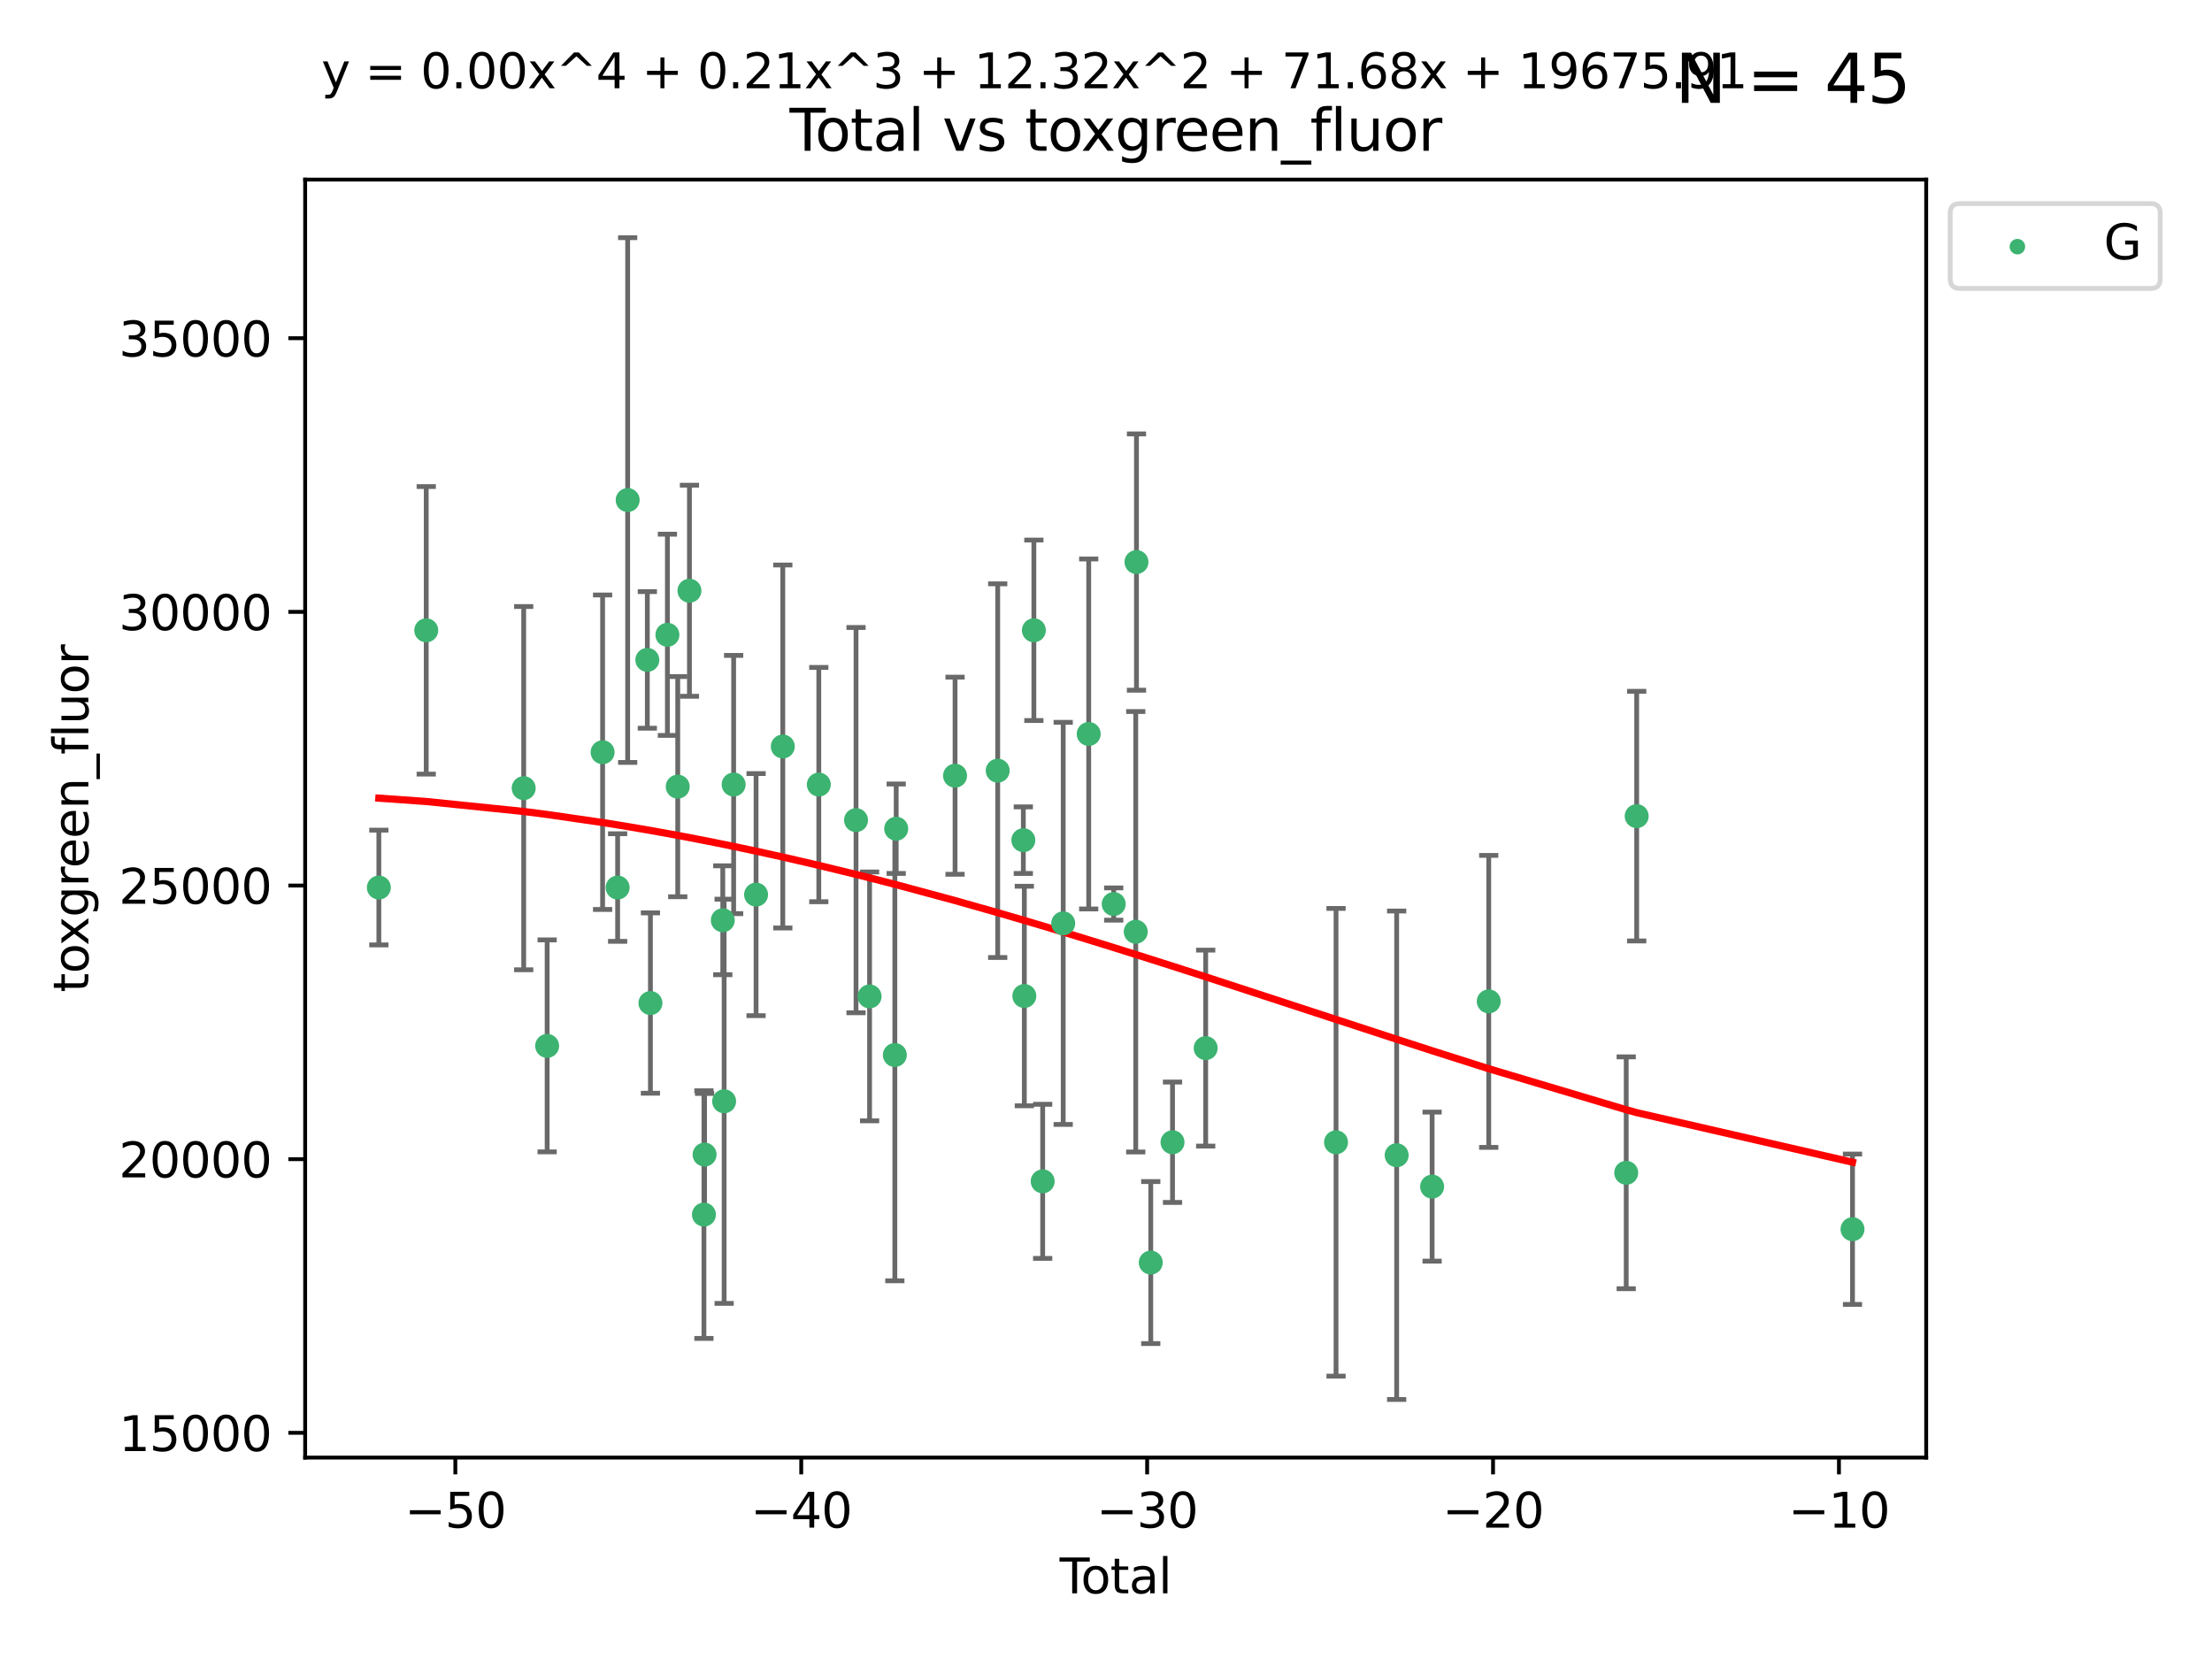 <?xml version="1.0" encoding="utf-8" standalone="no"?>
<!DOCTYPE svg PUBLIC "-//W3C//DTD SVG 1.1//EN"
  "http://www.w3.org/Graphics/SVG/1.1/DTD/svg11.dtd">
<svg xmlns:xlink="http://www.w3.org/1999/xlink" width="460.8pt" height="345.6pt" viewBox="0 0 460.8 345.6" xmlns="http://www.w3.org/2000/svg" version="1.1">
 <defs>
  <style type="text/css">*{stroke-linejoin: round; stroke-linecap: butt}</style>
 </defs>
 <g id="figure_1">
  <g id="patch_1">
   <path d="M 0 345.6 
L 460.8 345.6 
L 460.8 0 
L 0 0 
z
" style="fill: #ffffff"/>
  </g>
  <g id="axes_1">
   <g id="patch_2">
    <path d="M 63.571 303.64 
L 401.26 303.64 
L 401.26 37.411 
L 63.571 37.411 
z
" style="fill: #ffffff"/>
   </g>
   <g id="PathCollection_1">
    <defs>
     <path id="mb890f9ae0f" d="M 0 1.118 
C 0.297 1.118 0.581 1 0.791 0.791 
C 1 0.581 1.118 0.297 1.118 0 
C 1.118 -0.297 1 -0.581 0.791 -0.791 
C 0.581 -1 0.297 -1.118 0 -1.118 
C -0.297 -1.118 -0.581 -1 -0.791 -0.791 
C -1 -0.581 -1.118 -0.297 -1.118 0 
C -1.118 0.297 -1 0.581 -0.791 0.791 
C -0.581 1 -0.297 1.118 0 1.118 
z
" style="stroke: #3cb371"/>
    </defs>
    <g clip-path="url(#p647afb7dc7)">
     <use xlink:href="#mb890f9ae0f" x="78.921" y="184.891" style="fill: #3cb371; stroke: #3cb371"/>
     <use xlink:href="#mb890f9ae0f" x="88.792" y="131.311" style="fill: #3cb371; stroke: #3cb371"/>
     <use xlink:href="#mb890f9ae0f" x="109.096" y="164.185" style="fill: #3cb371; stroke: #3cb371"/>
     <use xlink:href="#mb890f9ae0f" x="113.98" y="217.876" style="fill: #3cb371; stroke: #3cb371"/>
     <use xlink:href="#mb890f9ae0f" x="125.533" y="156.702" style="fill: #3cb371; stroke: #3cb371"/>
     <use xlink:href="#mb890f9ae0f" x="128.664" y="184.893" style="fill: #3cb371; stroke: #3cb371"/>
     <use xlink:href="#mb890f9ae0f" x="130.755" y="104.172" style="fill: #3cb371; stroke: #3cb371"/>
     <use xlink:href="#mb890f9ae0f" x="134.852" y="137.469" style="fill: #3cb371; stroke: #3cb371"/>
     <use xlink:href="#mb890f9ae0f" x="135.497" y="208.956" style="fill: #3cb371; stroke: #3cb371"/>
     <use xlink:href="#mb890f9ae0f" x="139.033" y="132.24" style="fill: #3cb371; stroke: #3cb371"/>
     <use xlink:href="#mb890f9ae0f" x="141.185" y="163.873" style="fill: #3cb371; stroke: #3cb371"/>
     <use xlink:href="#mb890f9ae0f" x="143.623" y="123.063" style="fill: #3cb371; stroke: #3cb371"/>
     <use xlink:href="#mb890f9ae0f" x="146.642" y="253.019" style="fill: #3cb371; stroke: #3cb371"/>
     <use xlink:href="#mb890f9ae0f" x="146.775" y="240.522" style="fill: #3cb371; stroke: #3cb371"/>
     <use xlink:href="#mb890f9ae0f" x="150.568" y="191.705" style="fill: #3cb371; stroke: #3cb371"/>
     <use xlink:href="#mb890f9ae0f" x="150.85" y="229.421" style="fill: #3cb371; stroke: #3cb371"/>
     <use xlink:href="#mb890f9ae0f" x="152.831" y="163.43" style="fill: #3cb371; stroke: #3cb371"/>
     <use xlink:href="#mb890f9ae0f" x="157.504" y="186.366" style="fill: #3cb371; stroke: #3cb371"/>
     <use xlink:href="#mb890f9ae0f" x="163.072" y="155.508" style="fill: #3cb371; stroke: #3cb371"/>
     <use xlink:href="#mb890f9ae0f" x="170.572" y="163.442" style="fill: #3cb371; stroke: #3cb371"/>
     <use xlink:href="#mb890f9ae0f" x="178.327" y="170.85" style="fill: #3cb371; stroke: #3cb371"/>
     <use xlink:href="#mb890f9ae0f" x="181.15" y="207.57" style="fill: #3cb371; stroke: #3cb371"/>
     <use xlink:href="#mb890f9ae0f" x="186.412" y="219.779" style="fill: #3cb371; stroke: #3cb371"/>
     <use xlink:href="#mb890f9ae0f" x="186.695" y="172.638" style="fill: #3cb371; stroke: #3cb371"/>
     <use xlink:href="#mb890f9ae0f" x="198.955" y="161.592" style="fill: #3cb371; stroke: #3cb371"/>
     <use xlink:href="#mb890f9ae0f" x="207.84" y="160.543" style="fill: #3cb371; stroke: #3cb371"/>
     <use xlink:href="#mb890f9ae0f" x="213.179" y="175.023" style="fill: #3cb371; stroke: #3cb371"/>
     <use xlink:href="#mb890f9ae0f" x="213.387" y="207.486" style="fill: #3cb371; stroke: #3cb371"/>
     <use xlink:href="#mb890f9ae0f" x="215.374" y="131.299" style="fill: #3cb371; stroke: #3cb371"/>
     <use xlink:href="#mb890f9ae0f" x="217.208" y="246.092" style="fill: #3cb371; stroke: #3cb371"/>
     <use xlink:href="#mb890f9ae0f" x="221.485" y="192.354" style="fill: #3cb371; stroke: #3cb371"/>
     <use xlink:href="#mb890f9ae0f" x="226.798" y="152.899" style="fill: #3cb371; stroke: #3cb371"/>
     <use xlink:href="#mb890f9ae0f" x="232.007" y="188.327" style="fill: #3cb371; stroke: #3cb371"/>
     <use xlink:href="#mb890f9ae0f" x="236.597" y="194.101" style="fill: #3cb371; stroke: #3cb371"/>
     <use xlink:href="#mb890f9ae0f" x="236.748" y="117.085" style="fill: #3cb371; stroke: #3cb371"/>
     <use xlink:href="#mb890f9ae0f" x="239.724" y="263.017" style="fill: #3cb371; stroke: #3cb371"/>
     <use xlink:href="#mb890f9ae0f" x="244.258" y="237.951" style="fill: #3cb371; stroke: #3cb371"/>
     <use xlink:href="#mb890f9ae0f" x="251.167" y="218.342" style="fill: #3cb371; stroke: #3cb371"/>
     <use xlink:href="#mb890f9ae0f" x="278.321" y="237.957" style="fill: #3cb371; stroke: #3cb371"/>
     <use xlink:href="#mb890f9ae0f" x="290.95" y="240.658" style="fill: #3cb371; stroke: #3cb371"/>
     <use xlink:href="#mb890f9ae0f" x="298.336" y="247.196" style="fill: #3cb371; stroke: #3cb371"/>
     <use xlink:href="#mb890f9ae0f" x="310.132" y="208.607" style="fill: #3cb371; stroke: #3cb371"/>
     <use xlink:href="#mb890f9ae0f" x="338.77" y="244.314" style="fill: #3cb371; stroke: #3cb371"/>
     <use xlink:href="#mb890f9ae0f" x="340.952" y="170.014" style="fill: #3cb371; stroke: #3cb371"/>
     <use xlink:href="#mb890f9ae0f" x="385.911" y="256.066" style="fill: #3cb371; stroke: #3cb371"/>
    </g>
   </g>
   <g id="matplotlib.axis_1">
    <g id="xtick_1">
     <g id="line2d_1">
      <defs>
       <path id="m92236c9ec7" d="M 0 0 
L 0 3.5 
" style="stroke: #000000; stroke-width: 0.8"/>
      </defs>
      <g>
       <use xlink:href="#m92236c9ec7" x="94.856" y="303.64" style="stroke: #000000; stroke-width: 0.8"/>
      </g>
     </g>
     <g id="text_1">
      <!-- −50 -->
      <g transform="translate(84.304 318.238)scale(0.1 -0.1)">
       <defs>
        <path id="DejaVuSans-2212" d="M 678 2272 
L 4684 2272 
L 4684 1741 
L 678 1741 
L 678 2272 
z
" transform="scale(0.016)"/>
        <path id="DejaVuSans-35" d="M 691 4666 
L 3169 4666 
L 3169 4134 
L 1269 4134 
L 1269 2991 
Q 1406 3038 1543 3061 
Q 1681 3084 1819 3084 
Q 2600 3084 3056 2656 
Q 3513 2228 3513 1497 
Q 3513 744 3044 326 
Q 2575 -91 1722 -91 
Q 1428 -91 1123 -41 
Q 819 9 494 109 
L 494 744 
Q 775 591 1075 516 
Q 1375 441 1709 441 
Q 2250 441 2565 725 
Q 2881 1009 2881 1497 
Q 2881 1984 2565 2268 
Q 2250 2553 1709 2553 
Q 1456 2553 1204 2497 
Q 953 2441 691 2322 
L 691 4666 
z
" transform="scale(0.016)"/>
        <path id="DejaVuSans-30" d="M 2034 4250 
Q 1547 4250 1301 3770 
Q 1056 3291 1056 2328 
Q 1056 1369 1301 889 
Q 1547 409 2034 409 
Q 2525 409 2770 889 
Q 3016 1369 3016 2328 
Q 3016 3291 2770 3770 
Q 2525 4250 2034 4250 
z
M 2034 4750 
Q 2819 4750 3233 4129 
Q 3647 3509 3647 2328 
Q 3647 1150 3233 529 
Q 2819 -91 2034 -91 
Q 1250 -91 836 529 
Q 422 1150 422 2328 
Q 422 3509 836 4129 
Q 1250 4750 2034 4750 
z
" transform="scale(0.016)"/>
       </defs>
       <use xlink:href="#DejaVuSans-2212"/>
       <use xlink:href="#DejaVuSans-35" x="83.789"/>
       <use xlink:href="#DejaVuSans-30" x="147.412"/>
      </g>
     </g>
    </g>
    <g id="xtick_2">
     <g id="line2d_2">
      <g>
       <use xlink:href="#m92236c9ec7" x="166.914" y="303.64" style="stroke: #000000; stroke-width: 0.8"/>
      </g>
     </g>
     <g id="text_2">
      <!-- −40 -->
      <g transform="translate(156.361 318.238)scale(0.1 -0.1)">
       <defs>
        <path id="DejaVuSans-34" d="M 2419 4116 
L 825 1625 
L 2419 1625 
L 2419 4116 
z
M 2253 4666 
L 3047 4666 
L 3047 1625 
L 3713 1625 
L 3713 1100 
L 3047 1100 
L 3047 0 
L 2419 0 
L 2419 1100 
L 313 1100 
L 313 1709 
L 2253 4666 
z
" transform="scale(0.016)"/>
       </defs>
       <use xlink:href="#DejaVuSans-2212"/>
       <use xlink:href="#DejaVuSans-34" x="83.789"/>
       <use xlink:href="#DejaVuSans-30" x="147.412"/>
      </g>
     </g>
    </g>
    <g id="xtick_3">
     <g id="line2d_3">
      <g>
       <use xlink:href="#m92236c9ec7" x="238.971" y="303.64" style="stroke: #000000; stroke-width: 0.8"/>
      </g>
     </g>
     <g id="text_3">
      <!-- −30 -->
      <g transform="translate(228.419 318.238)scale(0.1 -0.1)">
       <defs>
        <path id="DejaVuSans-33" d="M 2597 2516 
Q 3050 2419 3304 2112 
Q 3559 1806 3559 1356 
Q 3559 666 3084 287 
Q 2609 -91 1734 -91 
Q 1441 -91 1130 -33 
Q 819 25 488 141 
L 488 750 
Q 750 597 1062 519 
Q 1375 441 1716 441 
Q 2309 441 2620 675 
Q 2931 909 2931 1356 
Q 2931 1769 2642 2001 
Q 2353 2234 1838 2234 
L 1294 2234 
L 1294 2753 
L 1863 2753 
Q 2328 2753 2575 2939 
Q 2822 3125 2822 3475 
Q 2822 3834 2567 4026 
Q 2313 4219 1838 4219 
Q 1578 4219 1281 4162 
Q 984 4106 628 3988 
L 628 4550 
Q 988 4650 1302 4700 
Q 1616 4750 1894 4750 
Q 2613 4750 3031 4423 
Q 3450 4097 3450 3541 
Q 3450 3153 3228 2886 
Q 3006 2619 2597 2516 
z
" transform="scale(0.016)"/>
       </defs>
       <use xlink:href="#DejaVuSans-2212"/>
       <use xlink:href="#DejaVuSans-33" x="83.789"/>
       <use xlink:href="#DejaVuSans-30" x="147.412"/>
      </g>
     </g>
    </g>
    <g id="xtick_4">
     <g id="line2d_4">
      <g>
       <use xlink:href="#m92236c9ec7" x="311.029" y="303.64" style="stroke: #000000; stroke-width: 0.8"/>
      </g>
     </g>
     <g id="text_4">
      <!-- −20 -->
      <g transform="translate(300.476 318.238)scale(0.1 -0.1)">
       <defs>
        <path id="DejaVuSans-32" d="M 1228 531 
L 3431 531 
L 3431 0 
L 469 0 
L 469 531 
Q 828 903 1448 1529 
Q 2069 2156 2228 2338 
Q 2531 2678 2651 2914 
Q 2772 3150 2772 3378 
Q 2772 3750 2511 3984 
Q 2250 4219 1831 4219 
Q 1534 4219 1204 4116 
Q 875 4013 500 3803 
L 500 4441 
Q 881 4594 1212 4672 
Q 1544 4750 1819 4750 
Q 2544 4750 2975 4387 
Q 3406 4025 3406 3419 
Q 3406 3131 3298 2873 
Q 3191 2616 2906 2266 
Q 2828 2175 2409 1742 
Q 1991 1309 1228 531 
z
" transform="scale(0.016)"/>
       </defs>
       <use xlink:href="#DejaVuSans-2212"/>
       <use xlink:href="#DejaVuSans-32" x="83.789"/>
       <use xlink:href="#DejaVuSans-30" x="147.412"/>
      </g>
     </g>
    </g>
    <g id="xtick_5">
     <g id="line2d_5">
      <g>
       <use xlink:href="#m92236c9ec7" x="383.086" y="303.64" style="stroke: #000000; stroke-width: 0.8"/>
      </g>
     </g>
     <g id="text_5">
      <!-- −10 -->
      <g transform="translate(372.534 318.238)scale(0.1 -0.1)">
       <defs>
        <path id="DejaVuSans-31" d="M 794 531 
L 1825 531 
L 1825 4091 
L 703 3866 
L 703 4441 
L 1819 4666 
L 2450 4666 
L 2450 531 
L 3481 531 
L 3481 0 
L 794 0 
L 794 531 
z
" transform="scale(0.016)"/>
       </defs>
       <use xlink:href="#DejaVuSans-2212"/>
       <use xlink:href="#DejaVuSans-31" x="83.789"/>
       <use xlink:href="#DejaVuSans-30" x="147.412"/>
      </g>
     </g>
    </g>
    <g id="text_6">
     <!-- Total -->
     <g transform="translate(220.739 331.917)scale(0.1 -0.1)">
      <defs>
       <path id="DejaVuSans-54" d="M -19 4666 
L 3928 4666 
L 3928 4134 
L 2272 4134 
L 2272 0 
L 1638 0 
L 1638 4134 
L -19 4134 
L -19 4666 
z
" transform="scale(0.016)"/>
       <path id="DejaVuSans-6f" d="M 1959 3097 
Q 1497 3097 1228 2736 
Q 959 2375 959 1747 
Q 959 1119 1226 758 
Q 1494 397 1959 397 
Q 2419 397 2687 759 
Q 2956 1122 2956 1747 
Q 2956 2369 2687 2733 
Q 2419 3097 1959 3097 
z
M 1959 3584 
Q 2709 3584 3137 3096 
Q 3566 2609 3566 1747 
Q 3566 888 3137 398 
Q 2709 -91 1959 -91 
Q 1206 -91 779 398 
Q 353 888 353 1747 
Q 353 2609 779 3096 
Q 1206 3584 1959 3584 
z
" transform="scale(0.016)"/>
       <path id="DejaVuSans-74" d="M 1172 4494 
L 1172 3500 
L 2356 3500 
L 2356 3053 
L 1172 3053 
L 1172 1153 
Q 1172 725 1289 603 
Q 1406 481 1766 481 
L 2356 481 
L 2356 0 
L 1766 0 
Q 1100 0 847 248 
Q 594 497 594 1153 
L 594 3053 
L 172 3053 
L 172 3500 
L 594 3500 
L 594 4494 
L 1172 4494 
z
" transform="scale(0.016)"/>
       <path id="DejaVuSans-61" d="M 2194 1759 
Q 1497 1759 1228 1600 
Q 959 1441 959 1056 
Q 959 750 1161 570 
Q 1363 391 1709 391 
Q 2188 391 2477 730 
Q 2766 1069 2766 1631 
L 2766 1759 
L 2194 1759 
z
M 3341 1997 
L 3341 0 
L 2766 0 
L 2766 531 
Q 2569 213 2275 61 
Q 1981 -91 1556 -91 
Q 1019 -91 701 211 
Q 384 513 384 1019 
Q 384 1609 779 1909 
Q 1175 2209 1959 2209 
L 2766 2209 
L 2766 2266 
Q 2766 2663 2505 2880 
Q 2244 3097 1772 3097 
Q 1472 3097 1187 3025 
Q 903 2953 641 2809 
L 641 3341 
Q 956 3463 1253 3523 
Q 1550 3584 1831 3584 
Q 2591 3584 2966 3190 
Q 3341 2797 3341 1997 
z
" transform="scale(0.016)"/>
       <path id="DejaVuSans-6c" d="M 603 4863 
L 1178 4863 
L 1178 0 
L 603 0 
L 603 4863 
z
" transform="scale(0.016)"/>
      </defs>
      <use xlink:href="#DejaVuSans-54"/>
      <use xlink:href="#DejaVuSans-6f" x="44.084"/>
      <use xlink:href="#DejaVuSans-74" x="105.266"/>
      <use xlink:href="#DejaVuSans-61" x="144.475"/>
      <use xlink:href="#DejaVuSans-6c" x="205.754"/>
     </g>
    </g>
   </g>
   <g id="matplotlib.axis_2">
    <g id="ytick_1">
     <g id="line2d_6">
      <defs>
       <path id="m7b38c07267" d="M 0 0 
L -3.5 0 
" style="stroke: #000000; stroke-width: 0.8"/>
      </defs>
      <g>
       <use xlink:href="#m7b38c07267" x="63.571" y="298.481" style="stroke: #000000; stroke-width: 0.8"/>
      </g>
     </g>
     <g id="text_7">
      <!-- 15000 -->
      <g transform="translate(24.759 302.28)scale(0.1 -0.1)">
       <use xlink:href="#DejaVuSans-31"/>
       <use xlink:href="#DejaVuSans-35" x="63.623"/>
       <use xlink:href="#DejaVuSans-30" x="127.246"/>
       <use xlink:href="#DejaVuSans-30" x="190.869"/>
       <use xlink:href="#DejaVuSans-30" x="254.492"/>
      </g>
     </g>
    </g>
    <g id="ytick_2">
     <g id="line2d_7">
      <g>
       <use xlink:href="#m7b38c07267" x="63.571" y="241.475" style="stroke: #000000; stroke-width: 0.8"/>
      </g>
     </g>
     <g id="text_8">
      <!-- 20000 -->
      <g transform="translate(24.759 245.274)scale(0.1 -0.1)">
       <use xlink:href="#DejaVuSans-32"/>
       <use xlink:href="#DejaVuSans-30" x="63.623"/>
       <use xlink:href="#DejaVuSans-30" x="127.246"/>
       <use xlink:href="#DejaVuSans-30" x="190.869"/>
       <use xlink:href="#DejaVuSans-30" x="254.492"/>
      </g>
     </g>
    </g>
    <g id="ytick_3">
     <g id="line2d_8">
      <g>
       <use xlink:href="#m7b38c07267" x="63.571" y="184.469" style="stroke: #000000; stroke-width: 0.8"/>
      </g>
     </g>
     <g id="text_9">
      <!-- 25000 -->
      <g transform="translate(24.759 188.268)scale(0.1 -0.1)">
       <use xlink:href="#DejaVuSans-32"/>
       <use xlink:href="#DejaVuSans-35" x="63.623"/>
       <use xlink:href="#DejaVuSans-30" x="127.246"/>
       <use xlink:href="#DejaVuSans-30" x="190.869"/>
       <use xlink:href="#DejaVuSans-30" x="254.492"/>
      </g>
     </g>
    </g>
    <g id="ytick_4">
     <g id="line2d_9">
      <g>
       <use xlink:href="#m7b38c07267" x="63.571" y="127.463" style="stroke: #000000; stroke-width: 0.8"/>
      </g>
     </g>
     <g id="text_10">
      <!-- 30000 -->
      <g transform="translate(24.759 131.263)scale(0.1 -0.1)">
       <use xlink:href="#DejaVuSans-33"/>
       <use xlink:href="#DejaVuSans-30" x="63.623"/>
       <use xlink:href="#DejaVuSans-30" x="127.246"/>
       <use xlink:href="#DejaVuSans-30" x="190.869"/>
       <use xlink:href="#DejaVuSans-30" x="254.492"/>
      </g>
     </g>
    </g>
    <g id="ytick_5">
     <g id="line2d_10">
      <g>
       <use xlink:href="#m7b38c07267" x="63.571" y="70.458" style="stroke: #000000; stroke-width: 0.8"/>
      </g>
     </g>
     <g id="text_11">
      <!-- 35000 -->
      <g transform="translate(24.759 74.257)scale(0.1 -0.1)">
       <use xlink:href="#DejaVuSans-33"/>
       <use xlink:href="#DejaVuSans-35" x="63.623"/>
       <use xlink:href="#DejaVuSans-30" x="127.246"/>
       <use xlink:href="#DejaVuSans-30" x="190.869"/>
       <use xlink:href="#DejaVuSans-30" x="254.492"/>
      </g>
     </g>
    </g>
    <g id="text_12">
     <!-- toxgreen_fluor -->
     <g transform="translate(18.401 206.72)rotate(-90)scale(0.1 -0.1)">
      <defs>
       <path id="DejaVuSans-78" d="M 3513 3500 
L 2247 1797 
L 3578 0 
L 2900 0 
L 1881 1375 
L 863 0 
L 184 0 
L 1544 1831 
L 300 3500 
L 978 3500 
L 1906 2253 
L 2834 3500 
L 3513 3500 
z
" transform="scale(0.016)"/>
       <path id="DejaVuSans-67" d="M 2906 1791 
Q 2906 2416 2648 2759 
Q 2391 3103 1925 3103 
Q 1463 3103 1205 2759 
Q 947 2416 947 1791 
Q 947 1169 1205 825 
Q 1463 481 1925 481 
Q 2391 481 2648 825 
Q 2906 1169 2906 1791 
z
M 3481 434 
Q 3481 -459 3084 -895 
Q 2688 -1331 1869 -1331 
Q 1566 -1331 1297 -1286 
Q 1028 -1241 775 -1147 
L 775 -588 
Q 1028 -725 1275 -790 
Q 1522 -856 1778 -856 
Q 2344 -856 2625 -561 
Q 2906 -266 2906 331 
L 2906 616 
Q 2728 306 2450 153 
Q 2172 0 1784 0 
Q 1141 0 747 490 
Q 353 981 353 1791 
Q 353 2603 747 3093 
Q 1141 3584 1784 3584 
Q 2172 3584 2450 3431 
Q 2728 3278 2906 2969 
L 2906 3500 
L 3481 3500 
L 3481 434 
z
" transform="scale(0.016)"/>
       <path id="DejaVuSans-72" d="M 2631 2963 
Q 2534 3019 2420 3045 
Q 2306 3072 2169 3072 
Q 1681 3072 1420 2755 
Q 1159 2438 1159 1844 
L 1159 0 
L 581 0 
L 581 3500 
L 1159 3500 
L 1159 2956 
Q 1341 3275 1631 3429 
Q 1922 3584 2338 3584 
Q 2397 3584 2469 3576 
Q 2541 3569 2628 3553 
L 2631 2963 
z
" transform="scale(0.016)"/>
       <path id="DejaVuSans-65" d="M 3597 1894 
L 3597 1613 
L 953 1613 
Q 991 1019 1311 708 
Q 1631 397 2203 397 
Q 2534 397 2845 478 
Q 3156 559 3463 722 
L 3463 178 
Q 3153 47 2828 -22 
Q 2503 -91 2169 -91 
Q 1331 -91 842 396 
Q 353 884 353 1716 
Q 353 2575 817 3079 
Q 1281 3584 2069 3584 
Q 2775 3584 3186 3129 
Q 3597 2675 3597 1894 
z
M 3022 2063 
Q 3016 2534 2758 2815 
Q 2500 3097 2075 3097 
Q 1594 3097 1305 2825 
Q 1016 2553 972 2059 
L 3022 2063 
z
" transform="scale(0.016)"/>
       <path id="DejaVuSans-6e" d="M 3513 2113 
L 3513 0 
L 2938 0 
L 2938 2094 
Q 2938 2591 2744 2837 
Q 2550 3084 2163 3084 
Q 1697 3084 1428 2787 
Q 1159 2491 1159 1978 
L 1159 0 
L 581 0 
L 581 3500 
L 1159 3500 
L 1159 2956 
Q 1366 3272 1645 3428 
Q 1925 3584 2291 3584 
Q 2894 3584 3203 3211 
Q 3513 2838 3513 2113 
z
" transform="scale(0.016)"/>
       <path id="DejaVuSans-5f" d="M 3263 -1063 
L 3263 -1509 
L -63 -1509 
L -63 -1063 
L 3263 -1063 
z
" transform="scale(0.016)"/>
       <path id="DejaVuSans-66" d="M 2375 4863 
L 2375 4384 
L 1825 4384 
Q 1516 4384 1395 4259 
Q 1275 4134 1275 3809 
L 1275 3500 
L 2222 3500 
L 2222 3053 
L 1275 3053 
L 1275 0 
L 697 0 
L 697 3053 
L 147 3053 
L 147 3500 
L 697 3500 
L 697 3744 
Q 697 4328 969 4595 
Q 1241 4863 1831 4863 
L 2375 4863 
z
" transform="scale(0.016)"/>
       <path id="DejaVuSans-75" d="M 544 1381 
L 544 3500 
L 1119 3500 
L 1119 1403 
Q 1119 906 1312 657 
Q 1506 409 1894 409 
Q 2359 409 2629 706 
Q 2900 1003 2900 1516 
L 2900 3500 
L 3475 3500 
L 3475 0 
L 2900 0 
L 2900 538 
Q 2691 219 2414 64 
Q 2138 -91 1772 -91 
Q 1169 -91 856 284 
Q 544 659 544 1381 
z
M 1991 3584 
L 1991 3584 
z
" transform="scale(0.016)"/>
      </defs>
      <use xlink:href="#DejaVuSans-74"/>
      <use xlink:href="#DejaVuSans-6f" x="39.209"/>
      <use xlink:href="#DejaVuSans-78" x="97.266"/>
      <use xlink:href="#DejaVuSans-67" x="156.445"/>
      <use xlink:href="#DejaVuSans-72" x="219.922"/>
      <use xlink:href="#DejaVuSans-65" x="258.785"/>
      <use xlink:href="#DejaVuSans-65" x="320.309"/>
      <use xlink:href="#DejaVuSans-6e" x="381.832"/>
      <use xlink:href="#DejaVuSans-5f" x="445.211"/>
      <use xlink:href="#DejaVuSans-66" x="495.211"/>
      <use xlink:href="#DejaVuSans-6c" x="530.416"/>
      <use xlink:href="#DejaVuSans-75" x="558.199"/>
      <use xlink:href="#DejaVuSans-6f" x="621.578"/>
      <use xlink:href="#DejaVuSans-72" x="682.76"/>
     </g>
    </g>
   </g>
   <g id="LineCollection_1">
    <path d="M 78.921 196.843 
L 78.921 172.938 
" clip-path="url(#p647afb7dc7)" style="fill: none; stroke: #696969"/>
    <path d="M 88.792 161.264 
L 88.792 101.358 
" clip-path="url(#p647afb7dc7)" style="fill: none; stroke: #696969"/>
    <path d="M 109.096 202.018 
L 109.096 126.353 
" clip-path="url(#p647afb7dc7)" style="fill: none; stroke: #696969"/>
    <path d="M 113.98 239.955 
L 113.98 195.797 
" clip-path="url(#p647afb7dc7)" style="fill: none; stroke: #696969"/>
    <path d="M 125.533 189.458 
L 125.533 123.946 
" clip-path="url(#p647afb7dc7)" style="fill: none; stroke: #696969"/>
    <path d="M 128.664 196.101 
L 128.664 173.685 
" clip-path="url(#p647afb7dc7)" style="fill: none; stroke: #696969"/>
    <path d="M 130.755 158.831 
L 130.755 49.513 
" clip-path="url(#p647afb7dc7)" style="fill: none; stroke: #696969"/>
    <path d="M 134.852 151.699 
L 134.852 123.239 
" clip-path="url(#p647afb7dc7)" style="fill: none; stroke: #696969"/>
    <path d="M 135.497 227.743 
L 135.497 190.169 
" clip-path="url(#p647afb7dc7)" style="fill: none; stroke: #696969"/>
    <path d="M 139.033 153.198 
L 139.033 111.281 
" clip-path="url(#p647afb7dc7)" style="fill: none; stroke: #696969"/>
    <path d="M 141.185 186.805 
L 141.185 140.941 
" clip-path="url(#p647afb7dc7)" style="fill: none; stroke: #696969"/>
    <path d="M 143.623 145.046 
L 143.623 101.081 
" clip-path="url(#p647afb7dc7)" style="fill: none; stroke: #696969"/>
    <path d="M 146.642 278.815 
L 146.642 227.224 
" clip-path="url(#p647afb7dc7)" style="fill: none; stroke: #696969"/>
    <path d="M 146.775 253.262 
L 146.775 227.782 
" clip-path="url(#p647afb7dc7)" style="fill: none; stroke: #696969"/>
    <path d="M 150.568 203.047 
L 150.568 180.363 
" clip-path="url(#p647afb7dc7)" style="fill: none; stroke: #696969"/>
    <path d="M 150.85 271.525 
L 150.85 187.317 
" clip-path="url(#p647afb7dc7)" style="fill: none; stroke: #696969"/>
    <path d="M 152.831 190.329 
L 152.831 136.532 
" clip-path="url(#p647afb7dc7)" style="fill: none; stroke: #696969"/>
    <path d="M 157.504 211.58 
L 157.504 161.153 
" clip-path="url(#p647afb7dc7)" style="fill: none; stroke: #696969"/>
    <path d="M 163.072 193.315 
L 163.072 117.701 
" clip-path="url(#p647afb7dc7)" style="fill: none; stroke: #696969"/>
    <path d="M 170.572 187.848 
L 170.572 139.036 
" clip-path="url(#p647afb7dc7)" style="fill: none; stroke: #696969"/>
    <path d="M 178.327 210.979 
L 178.327 130.72 
" clip-path="url(#p647afb7dc7)" style="fill: none; stroke: #696969"/>
    <path d="M 181.15 233.489 
L 181.15 181.651 
" clip-path="url(#p647afb7dc7)" style="fill: none; stroke: #696969"/>
    <path d="M 186.412 266.813 
L 186.412 172.745 
" clip-path="url(#p647afb7dc7)" style="fill: none; stroke: #696969"/>
    <path d="M 186.695 181.958 
L 186.695 163.318 
" clip-path="url(#p647afb7dc7)" style="fill: none; stroke: #696969"/>
    <path d="M 198.955 182.124 
L 198.955 141.059 
" clip-path="url(#p647afb7dc7)" style="fill: none; stroke: #696969"/>
    <path d="M 207.84 199.464 
L 207.84 121.623 
" clip-path="url(#p647afb7dc7)" style="fill: none; stroke: #696969"/>
    <path d="M 213.179 181.96 
L 213.179 168.086 
" clip-path="url(#p647afb7dc7)" style="fill: none; stroke: #696969"/>
    <path d="M 213.387 230.354 
L 213.387 184.618 
" clip-path="url(#p647afb7dc7)" style="fill: none; stroke: #696969"/>
    <path d="M 215.374 150.098 
L 215.374 112.499 
" clip-path="url(#p647afb7dc7)" style="fill: none; stroke: #696969"/>
    <path d="M 217.208 262.142 
L 217.208 230.042 
" clip-path="url(#p647afb7dc7)" style="fill: none; stroke: #696969"/>
    <path d="M 221.485 234.237 
L 221.485 150.471 
" clip-path="url(#p647afb7dc7)" style="fill: none; stroke: #696969"/>
    <path d="M 226.798 189.35 
L 226.798 116.448 
" clip-path="url(#p647afb7dc7)" style="fill: none; stroke: #696969"/>
    <path d="M 232.007 191.686 
L 232.007 184.968 
" clip-path="url(#p647afb7dc7)" style="fill: none; stroke: #696969"/>
    <path d="M 236.597 239.977 
L 236.597 148.224 
" clip-path="url(#p647afb7dc7)" style="fill: none; stroke: #696969"/>
    <path d="M 236.748 143.781 
L 236.748 90.389 
" clip-path="url(#p647afb7dc7)" style="fill: none; stroke: #696969"/>
    <path d="M 239.724 279.891 
L 239.724 246.142 
" clip-path="url(#p647afb7dc7)" style="fill: none; stroke: #696969"/>
    <path d="M 244.258 250.49 
L 244.258 225.412 
" clip-path="url(#p647afb7dc7)" style="fill: none; stroke: #696969"/>
    <path d="M 251.167 238.752 
L 251.167 197.932 
" clip-path="url(#p647afb7dc7)" style="fill: none; stroke: #696969"/>
    <path d="M 278.321 286.673 
L 278.321 189.242 
" clip-path="url(#p647afb7dc7)" style="fill: none; stroke: #696969"/>
    <path d="M 290.95 291.539 
L 290.95 189.778 
" clip-path="url(#p647afb7dc7)" style="fill: none; stroke: #696969"/>
    <path d="M 298.336 262.719 
L 298.336 231.673 
" clip-path="url(#p647afb7dc7)" style="fill: none; stroke: #696969"/>
    <path d="M 310.132 239.021 
L 310.132 178.192 
" clip-path="url(#p647afb7dc7)" style="fill: none; stroke: #696969"/>
    <path d="M 338.77 268.463 
L 338.77 220.165 
" clip-path="url(#p647afb7dc7)" style="fill: none; stroke: #696969"/>
    <path d="M 340.952 196.017 
L 340.952 144.011 
" clip-path="url(#p647afb7dc7)" style="fill: none; stroke: #696969"/>
    <path d="M 385.911 271.727 
L 385.911 240.405 
" clip-path="url(#p647afb7dc7)" style="fill: none; stroke: #696969"/>
   </g>
   <g id="line2d_11">
    <defs>
     <path id="m6c5b9400f4" d="M 2 0 
L -2 -0 
" style="stroke: #696969"/>
    </defs>
    <g clip-path="url(#p647afb7dc7)">
     <use xlink:href="#m6c5b9400f4" x="78.921" y="196.843" style="fill: #696969; stroke: #696969"/>
     <use xlink:href="#m6c5b9400f4" x="88.792" y="161.264" style="fill: #696969; stroke: #696969"/>
     <use xlink:href="#m6c5b9400f4" x="109.096" y="202.018" style="fill: #696969; stroke: #696969"/>
     <use xlink:href="#m6c5b9400f4" x="113.98" y="239.955" style="fill: #696969; stroke: #696969"/>
     <use xlink:href="#m6c5b9400f4" x="125.533" y="189.458" style="fill: #696969; stroke: #696969"/>
     <use xlink:href="#m6c5b9400f4" x="128.664" y="196.101" style="fill: #696969; stroke: #696969"/>
     <use xlink:href="#m6c5b9400f4" x="130.755" y="158.831" style="fill: #696969; stroke: #696969"/>
     <use xlink:href="#m6c5b9400f4" x="134.852" y="151.699" style="fill: #696969; stroke: #696969"/>
     <use xlink:href="#m6c5b9400f4" x="135.497" y="227.743" style="fill: #696969; stroke: #696969"/>
     <use xlink:href="#m6c5b9400f4" x="139.033" y="153.198" style="fill: #696969; stroke: #696969"/>
     <use xlink:href="#m6c5b9400f4" x="141.185" y="186.805" style="fill: #696969; stroke: #696969"/>
     <use xlink:href="#m6c5b9400f4" x="143.623" y="145.046" style="fill: #696969; stroke: #696969"/>
     <use xlink:href="#m6c5b9400f4" x="146.642" y="278.815" style="fill: #696969; stroke: #696969"/>
     <use xlink:href="#m6c5b9400f4" x="146.775" y="253.262" style="fill: #696969; stroke: #696969"/>
     <use xlink:href="#m6c5b9400f4" x="150.568" y="203.047" style="fill: #696969; stroke: #696969"/>
     <use xlink:href="#m6c5b9400f4" x="150.85" y="271.525" style="fill: #696969; stroke: #696969"/>
     <use xlink:href="#m6c5b9400f4" x="152.831" y="190.329" style="fill: #696969; stroke: #696969"/>
     <use xlink:href="#m6c5b9400f4" x="157.504" y="211.58" style="fill: #696969; stroke: #696969"/>
     <use xlink:href="#m6c5b9400f4" x="163.072" y="193.315" style="fill: #696969; stroke: #696969"/>
     <use xlink:href="#m6c5b9400f4" x="170.572" y="187.848" style="fill: #696969; stroke: #696969"/>
     <use xlink:href="#m6c5b9400f4" x="178.327" y="210.979" style="fill: #696969; stroke: #696969"/>
     <use xlink:href="#m6c5b9400f4" x="181.15" y="233.489" style="fill: #696969; stroke: #696969"/>
     <use xlink:href="#m6c5b9400f4" x="186.412" y="266.813" style="fill: #696969; stroke: #696969"/>
     <use xlink:href="#m6c5b9400f4" x="186.695" y="181.958" style="fill: #696969; stroke: #696969"/>
     <use xlink:href="#m6c5b9400f4" x="198.955" y="182.124" style="fill: #696969; stroke: #696969"/>
     <use xlink:href="#m6c5b9400f4" x="207.84" y="199.464" style="fill: #696969; stroke: #696969"/>
     <use xlink:href="#m6c5b9400f4" x="213.179" y="181.96" style="fill: #696969; stroke: #696969"/>
     <use xlink:href="#m6c5b9400f4" x="213.387" y="230.354" style="fill: #696969; stroke: #696969"/>
     <use xlink:href="#m6c5b9400f4" x="215.374" y="150.098" style="fill: #696969; stroke: #696969"/>
     <use xlink:href="#m6c5b9400f4" x="217.208" y="262.142" style="fill: #696969; stroke: #696969"/>
     <use xlink:href="#m6c5b9400f4" x="221.485" y="234.237" style="fill: #696969; stroke: #696969"/>
     <use xlink:href="#m6c5b9400f4" x="226.798" y="189.35" style="fill: #696969; stroke: #696969"/>
     <use xlink:href="#m6c5b9400f4" x="232.007" y="191.686" style="fill: #696969; stroke: #696969"/>
     <use xlink:href="#m6c5b9400f4" x="236.597" y="239.977" style="fill: #696969; stroke: #696969"/>
     <use xlink:href="#m6c5b9400f4" x="236.748" y="143.781" style="fill: #696969; stroke: #696969"/>
     <use xlink:href="#m6c5b9400f4" x="239.724" y="279.891" style="fill: #696969; stroke: #696969"/>
     <use xlink:href="#m6c5b9400f4" x="244.258" y="250.49" style="fill: #696969; stroke: #696969"/>
     <use xlink:href="#m6c5b9400f4" x="251.167" y="238.752" style="fill: #696969; stroke: #696969"/>
     <use xlink:href="#m6c5b9400f4" x="278.321" y="286.673" style="fill: #696969; stroke: #696969"/>
     <use xlink:href="#m6c5b9400f4" x="290.95" y="291.539" style="fill: #696969; stroke: #696969"/>
     <use xlink:href="#m6c5b9400f4" x="298.336" y="262.719" style="fill: #696969; stroke: #696969"/>
     <use xlink:href="#m6c5b9400f4" x="310.132" y="239.021" style="fill: #696969; stroke: #696969"/>
     <use xlink:href="#m6c5b9400f4" x="338.77" y="268.463" style="fill: #696969; stroke: #696969"/>
     <use xlink:href="#m6c5b9400f4" x="340.952" y="196.017" style="fill: #696969; stroke: #696969"/>
     <use xlink:href="#m6c5b9400f4" x="385.911" y="271.727" style="fill: #696969; stroke: #696969"/>
    </g>
   </g>
   <g id="line2d_12">
    <g clip-path="url(#p647afb7dc7)">
     <use xlink:href="#m6c5b9400f4" x="78.921" y="172.938" style="fill: #696969; stroke: #696969"/>
     <use xlink:href="#m6c5b9400f4" x="88.792" y="101.358" style="fill: #696969; stroke: #696969"/>
     <use xlink:href="#m6c5b9400f4" x="109.096" y="126.353" style="fill: #696969; stroke: #696969"/>
     <use xlink:href="#m6c5b9400f4" x="113.98" y="195.797" style="fill: #696969; stroke: #696969"/>
     <use xlink:href="#m6c5b9400f4" x="125.533" y="123.946" style="fill: #696969; stroke: #696969"/>
     <use xlink:href="#m6c5b9400f4" x="128.664" y="173.685" style="fill: #696969; stroke: #696969"/>
     <use xlink:href="#m6c5b9400f4" x="130.755" y="49.513" style="fill: #696969; stroke: #696969"/>
     <use xlink:href="#m6c5b9400f4" x="134.852" y="123.239" style="fill: #696969; stroke: #696969"/>
     <use xlink:href="#m6c5b9400f4" x="135.497" y="190.169" style="fill: #696969; stroke: #696969"/>
     <use xlink:href="#m6c5b9400f4" x="139.033" y="111.281" style="fill: #696969; stroke: #696969"/>
     <use xlink:href="#m6c5b9400f4" x="141.185" y="140.941" style="fill: #696969; stroke: #696969"/>
     <use xlink:href="#m6c5b9400f4" x="143.623" y="101.081" style="fill: #696969; stroke: #696969"/>
     <use xlink:href="#m6c5b9400f4" x="146.642" y="227.224" style="fill: #696969; stroke: #696969"/>
     <use xlink:href="#m6c5b9400f4" x="146.775" y="227.782" style="fill: #696969; stroke: #696969"/>
     <use xlink:href="#m6c5b9400f4" x="150.568" y="180.363" style="fill: #696969; stroke: #696969"/>
     <use xlink:href="#m6c5b9400f4" x="150.85" y="187.317" style="fill: #696969; stroke: #696969"/>
     <use xlink:href="#m6c5b9400f4" x="152.831" y="136.532" style="fill: #696969; stroke: #696969"/>
     <use xlink:href="#m6c5b9400f4" x="157.504" y="161.153" style="fill: #696969; stroke: #696969"/>
     <use xlink:href="#m6c5b9400f4" x="163.072" y="117.701" style="fill: #696969; stroke: #696969"/>
     <use xlink:href="#m6c5b9400f4" x="170.572" y="139.036" style="fill: #696969; stroke: #696969"/>
     <use xlink:href="#m6c5b9400f4" x="178.327" y="130.72" style="fill: #696969; stroke: #696969"/>
     <use xlink:href="#m6c5b9400f4" x="181.15" y="181.651" style="fill: #696969; stroke: #696969"/>
     <use xlink:href="#m6c5b9400f4" x="186.412" y="172.745" style="fill: #696969; stroke: #696969"/>
     <use xlink:href="#m6c5b9400f4" x="186.695" y="163.318" style="fill: #696969; stroke: #696969"/>
     <use xlink:href="#m6c5b9400f4" x="198.955" y="141.059" style="fill: #696969; stroke: #696969"/>
     <use xlink:href="#m6c5b9400f4" x="207.84" y="121.623" style="fill: #696969; stroke: #696969"/>
     <use xlink:href="#m6c5b9400f4" x="213.179" y="168.086" style="fill: #696969; stroke: #696969"/>
     <use xlink:href="#m6c5b9400f4" x="213.387" y="184.618" style="fill: #696969; stroke: #696969"/>
     <use xlink:href="#m6c5b9400f4" x="215.374" y="112.499" style="fill: #696969; stroke: #696969"/>
     <use xlink:href="#m6c5b9400f4" x="217.208" y="230.042" style="fill: #696969; stroke: #696969"/>
     <use xlink:href="#m6c5b9400f4" x="221.485" y="150.471" style="fill: #696969; stroke: #696969"/>
     <use xlink:href="#m6c5b9400f4" x="226.798" y="116.448" style="fill: #696969; stroke: #696969"/>
     <use xlink:href="#m6c5b9400f4" x="232.007" y="184.968" style="fill: #696969; stroke: #696969"/>
     <use xlink:href="#m6c5b9400f4" x="236.597" y="148.224" style="fill: #696969; stroke: #696969"/>
     <use xlink:href="#m6c5b9400f4" x="236.748" y="90.389" style="fill: #696969; stroke: #696969"/>
     <use xlink:href="#m6c5b9400f4" x="239.724" y="246.142" style="fill: #696969; stroke: #696969"/>
     <use xlink:href="#m6c5b9400f4" x="244.258" y="225.412" style="fill: #696969; stroke: #696969"/>
     <use xlink:href="#m6c5b9400f4" x="251.167" y="197.932" style="fill: #696969; stroke: #696969"/>
     <use xlink:href="#m6c5b9400f4" x="278.321" y="189.242" style="fill: #696969; stroke: #696969"/>
     <use xlink:href="#m6c5b9400f4" x="290.95" y="189.778" style="fill: #696969; stroke: #696969"/>
     <use xlink:href="#m6c5b9400f4" x="298.336" y="231.673" style="fill: #696969; stroke: #696969"/>
     <use xlink:href="#m6c5b9400f4" x="310.132" y="178.192" style="fill: #696969; stroke: #696969"/>
     <use xlink:href="#m6c5b9400f4" x="338.77" y="220.165" style="fill: #696969; stroke: #696969"/>
     <use xlink:href="#m6c5b9400f4" x="340.952" y="144.011" style="fill: #696969; stroke: #696969"/>
     <use xlink:href="#m6c5b9400f4" x="385.911" y="240.405" style="fill: #696969; stroke: #696969"/>
    </g>
   </g>
   <g id="line2d_13">
    <path d="M 78.921 166.269 
L 88.792 166.966 
L 109.096 169.045 
L 113.98 169.671 
L 125.533 171.346 
L 128.664 171.845 
L 130.755 172.189 
L 134.852 172.887 
L 135.497 173 
L 139.033 173.633 
L 141.185 174.029 
L 143.623 174.489 
L 146.642 175.074 
L 146.775 175.1 
L 150.568 175.858 
L 150.85 175.916 
L 152.831 176.323 
L 157.504 177.311 
L 163.072 178.538 
L 170.572 180.272 
L 178.327 182.159 
L 181.15 182.869 
L 186.412 184.223 
L 186.695 184.297 
L 198.955 187.607 
L 207.84 190.125 
L 213.179 191.682 
L 213.387 191.743 
L 215.374 192.331 
L 217.208 192.877 
L 221.485 194.164 
L 226.798 195.785 
L 232.007 197.399 
L 236.597 198.838 
L 236.748 198.886 
L 239.724 199.827 
L 244.258 201.272 
L 251.167 203.495 
L 278.321 212.372 
L 290.95 216.499 
L 298.336 218.888 
L 310.132 222.637 
L 338.77 231.176 
L 340.952 231.782 
L 385.911 242.11 
" clip-path="url(#p647afb7dc7)" style="fill: none; stroke: #ff0000; stroke-width: 1.5; stroke-linecap: square"/>
   </g>
   <g id="line2d_14">
    <defs>
     <path id="m1fa6af7abc" d="M 0 2 
C 0.53 2 1.039 1.789 1.414 1.414 
C 1.789 1.039 2 0.53 2 0 
C 2 -0.53 1.789 -1.039 1.414 -1.414 
C 1.039 -1.789 0.53 -2 0 -2 
C -0.53 -2 -1.039 -1.789 -1.414 -1.414 
C -1.789 -1.039 -2 -0.53 -2 0 
C -2 0.53 -1.789 1.039 -1.414 1.414 
C -1.039 1.789 -0.53 2 0 2 
z
" style="stroke: #3cb371"/>
    </defs>
    <g clip-path="url(#p647afb7dc7)">
     <use xlink:href="#m1fa6af7abc" x="78.921" y="184.891" style="fill: #3cb371; stroke: #3cb371"/>
     <use xlink:href="#m1fa6af7abc" x="88.792" y="131.311" style="fill: #3cb371; stroke: #3cb371"/>
     <use xlink:href="#m1fa6af7abc" x="109.096" y="164.185" style="fill: #3cb371; stroke: #3cb371"/>
     <use xlink:href="#m1fa6af7abc" x="113.98" y="217.876" style="fill: #3cb371; stroke: #3cb371"/>
     <use xlink:href="#m1fa6af7abc" x="125.533" y="156.702" style="fill: #3cb371; stroke: #3cb371"/>
     <use xlink:href="#m1fa6af7abc" x="128.664" y="184.893" style="fill: #3cb371; stroke: #3cb371"/>
     <use xlink:href="#m1fa6af7abc" x="130.755" y="104.172" style="fill: #3cb371; stroke: #3cb371"/>
     <use xlink:href="#m1fa6af7abc" x="134.852" y="137.469" style="fill: #3cb371; stroke: #3cb371"/>
     <use xlink:href="#m1fa6af7abc" x="135.497" y="208.956" style="fill: #3cb371; stroke: #3cb371"/>
     <use xlink:href="#m1fa6af7abc" x="139.033" y="132.24" style="fill: #3cb371; stroke: #3cb371"/>
     <use xlink:href="#m1fa6af7abc" x="141.185" y="163.873" style="fill: #3cb371; stroke: #3cb371"/>
     <use xlink:href="#m1fa6af7abc" x="143.623" y="123.063" style="fill: #3cb371; stroke: #3cb371"/>
     <use xlink:href="#m1fa6af7abc" x="146.642" y="253.019" style="fill: #3cb371; stroke: #3cb371"/>
     <use xlink:href="#m1fa6af7abc" x="146.775" y="240.522" style="fill: #3cb371; stroke: #3cb371"/>
     <use xlink:href="#m1fa6af7abc" x="150.568" y="191.705" style="fill: #3cb371; stroke: #3cb371"/>
     <use xlink:href="#m1fa6af7abc" x="150.85" y="229.421" style="fill: #3cb371; stroke: #3cb371"/>
     <use xlink:href="#m1fa6af7abc" x="152.831" y="163.43" style="fill: #3cb371; stroke: #3cb371"/>
     <use xlink:href="#m1fa6af7abc" x="157.504" y="186.366" style="fill: #3cb371; stroke: #3cb371"/>
     <use xlink:href="#m1fa6af7abc" x="163.072" y="155.508" style="fill: #3cb371; stroke: #3cb371"/>
     <use xlink:href="#m1fa6af7abc" x="170.572" y="163.442" style="fill: #3cb371; stroke: #3cb371"/>
     <use xlink:href="#m1fa6af7abc" x="178.327" y="170.85" style="fill: #3cb371; stroke: #3cb371"/>
     <use xlink:href="#m1fa6af7abc" x="181.15" y="207.57" style="fill: #3cb371; stroke: #3cb371"/>
     <use xlink:href="#m1fa6af7abc" x="186.412" y="219.779" style="fill: #3cb371; stroke: #3cb371"/>
     <use xlink:href="#m1fa6af7abc" x="186.695" y="172.638" style="fill: #3cb371; stroke: #3cb371"/>
     <use xlink:href="#m1fa6af7abc" x="198.955" y="161.592" style="fill: #3cb371; stroke: #3cb371"/>
     <use xlink:href="#m1fa6af7abc" x="207.84" y="160.543" style="fill: #3cb371; stroke: #3cb371"/>
     <use xlink:href="#m1fa6af7abc" x="213.179" y="175.023" style="fill: #3cb371; stroke: #3cb371"/>
     <use xlink:href="#m1fa6af7abc" x="213.387" y="207.486" style="fill: #3cb371; stroke: #3cb371"/>
     <use xlink:href="#m1fa6af7abc" x="215.374" y="131.299" style="fill: #3cb371; stroke: #3cb371"/>
     <use xlink:href="#m1fa6af7abc" x="217.208" y="246.092" style="fill: #3cb371; stroke: #3cb371"/>
     <use xlink:href="#m1fa6af7abc" x="221.485" y="192.354" style="fill: #3cb371; stroke: #3cb371"/>
     <use xlink:href="#m1fa6af7abc" x="226.798" y="152.899" style="fill: #3cb371; stroke: #3cb371"/>
     <use xlink:href="#m1fa6af7abc" x="232.007" y="188.327" style="fill: #3cb371; stroke: #3cb371"/>
     <use xlink:href="#m1fa6af7abc" x="236.597" y="194.101" style="fill: #3cb371; stroke: #3cb371"/>
     <use xlink:href="#m1fa6af7abc" x="236.748" y="117.085" style="fill: #3cb371; stroke: #3cb371"/>
     <use xlink:href="#m1fa6af7abc" x="239.724" y="263.017" style="fill: #3cb371; stroke: #3cb371"/>
     <use xlink:href="#m1fa6af7abc" x="244.258" y="237.951" style="fill: #3cb371; stroke: #3cb371"/>
     <use xlink:href="#m1fa6af7abc" x="251.167" y="218.342" style="fill: #3cb371; stroke: #3cb371"/>
     <use xlink:href="#m1fa6af7abc" x="278.321" y="237.957" style="fill: #3cb371; stroke: #3cb371"/>
     <use xlink:href="#m1fa6af7abc" x="290.95" y="240.658" style="fill: #3cb371; stroke: #3cb371"/>
     <use xlink:href="#m1fa6af7abc" x="298.336" y="247.196" style="fill: #3cb371; stroke: #3cb371"/>
     <use xlink:href="#m1fa6af7abc" x="310.132" y="208.607" style="fill: #3cb371; stroke: #3cb371"/>
     <use xlink:href="#m1fa6af7abc" x="338.77" y="244.314" style="fill: #3cb371; stroke: #3cb371"/>
     <use xlink:href="#m1fa6af7abc" x="340.952" y="170.014" style="fill: #3cb371; stroke: #3cb371"/>
     <use xlink:href="#m1fa6af7abc" x="385.911" y="256.066" style="fill: #3cb371; stroke: #3cb371"/>
    </g>
   </g>
   <g id="patch_3">
    <path d="M 63.571 303.64 
L 63.571 37.411 
" style="fill: none; stroke: #000000; stroke-width: 0.8; stroke-linejoin: miter; stroke-linecap: square"/>
   </g>
   <g id="patch_4">
    <path d="M 401.26 303.64 
L 401.26 37.411 
" style="fill: none; stroke: #000000; stroke-width: 0.8; stroke-linejoin: miter; stroke-linecap: square"/>
   </g>
   <g id="patch_5">
    <path d="M 63.571 303.64 
L 401.26 303.64 
" style="fill: none; stroke: #000000; stroke-width: 0.8; stroke-linejoin: miter; stroke-linecap: square"/>
   </g>
   <g id="patch_6">
    <path d="M 63.571 37.411 
L 401.26 37.411 
" style="fill: none; stroke: #000000; stroke-width: 0.8; stroke-linejoin: miter; stroke-linecap: square"/>
   </g>
   <g id="text_13">
    <!-- N = 45 -->
    <g transform="translate(348.964 21.426)scale(0.14 -0.14)">
     <defs>
      <path id="DejaVuSans-4e" d="M 628 4666 
L 1478 4666 
L 3547 763 
L 3547 4666 
L 4159 4666 
L 4159 0 
L 3309 0 
L 1241 3903 
L 1241 0 
L 628 0 
L 628 4666 
z
" transform="scale(0.016)"/>
      <path id="DejaVuSans-20" transform="scale(0.016)"/>
      <path id="DejaVuSans-3d" d="M 678 2906 
L 4684 2906 
L 4684 2381 
L 678 2381 
L 678 2906 
z
M 678 1631 
L 4684 1631 
L 4684 1100 
L 678 1100 
L 678 1631 
z
" transform="scale(0.016)"/>
     </defs>
     <use xlink:href="#DejaVuSans-4e"/>
     <use xlink:href="#DejaVuSans-20" x="74.805"/>
     <use xlink:href="#DejaVuSans-3d" x="106.592"/>
     <use xlink:href="#DejaVuSans-20" x="190.381"/>
     <use xlink:href="#DejaVuSans-34" x="222.168"/>
     <use xlink:href="#DejaVuSans-35" x="285.791"/>
    </g>
   </g>
   <g id="text_14">
    <!-- y = 0.00x^4 + 0.21x^3 + 12.32x^2 + 71.68x + 19675.91 -->
    <g transform="translate(66.948 18.387)scale(0.1 -0.1)">
     <defs>
      <path id="DejaVuSans-79" d="M 2059 -325 
Q 1816 -950 1584 -1140 
Q 1353 -1331 966 -1331 
L 506 -1331 
L 506 -850 
L 844 -850 
Q 1081 -850 1212 -737 
Q 1344 -625 1503 -206 
L 1606 56 
L 191 3500 
L 800 3500 
L 1894 763 
L 2988 3500 
L 3597 3500 
L 2059 -325 
z
" transform="scale(0.016)"/>
      <path id="DejaVuSans-2e" d="M 684 794 
L 1344 794 
L 1344 0 
L 684 0 
L 684 794 
z
" transform="scale(0.016)"/>
      <path id="DejaVuSans-5e" d="M 2988 4666 
L 4684 2925 
L 4056 2925 
L 2681 4159 
L 1306 2925 
L 678 2925 
L 2375 4666 
L 2988 4666 
z
" transform="scale(0.016)"/>
      <path id="DejaVuSans-2b" d="M 2944 4013 
L 2944 2272 
L 4684 2272 
L 4684 1741 
L 2944 1741 
L 2944 0 
L 2419 0 
L 2419 1741 
L 678 1741 
L 678 2272 
L 2419 2272 
L 2419 4013 
L 2944 4013 
z
" transform="scale(0.016)"/>
      <path id="DejaVuSans-37" d="M 525 4666 
L 3525 4666 
L 3525 4397 
L 1831 0 
L 1172 0 
L 2766 4134 
L 525 4134 
L 525 4666 
z
" transform="scale(0.016)"/>
      <path id="DejaVuSans-36" d="M 2113 2584 
Q 1688 2584 1439 2293 
Q 1191 2003 1191 1497 
Q 1191 994 1439 701 
Q 1688 409 2113 409 
Q 2538 409 2786 701 
Q 3034 994 3034 1497 
Q 3034 2003 2786 2293 
Q 2538 2584 2113 2584 
z
M 3366 4563 
L 3366 3988 
Q 3128 4100 2886 4159 
Q 2644 4219 2406 4219 
Q 1781 4219 1451 3797 
Q 1122 3375 1075 2522 
Q 1259 2794 1537 2939 
Q 1816 3084 2150 3084 
Q 2853 3084 3261 2657 
Q 3669 2231 3669 1497 
Q 3669 778 3244 343 
Q 2819 -91 2113 -91 
Q 1303 -91 875 529 
Q 447 1150 447 2328 
Q 447 3434 972 4092 
Q 1497 4750 2381 4750 
Q 2619 4750 2861 4703 
Q 3103 4656 3366 4563 
z
" transform="scale(0.016)"/>
      <path id="DejaVuSans-38" d="M 2034 2216 
Q 1584 2216 1326 1975 
Q 1069 1734 1069 1313 
Q 1069 891 1326 650 
Q 1584 409 2034 409 
Q 2484 409 2743 651 
Q 3003 894 3003 1313 
Q 3003 1734 2745 1975 
Q 2488 2216 2034 2216 
z
M 1403 2484 
Q 997 2584 770 2862 
Q 544 3141 544 3541 
Q 544 4100 942 4425 
Q 1341 4750 2034 4750 
Q 2731 4750 3128 4425 
Q 3525 4100 3525 3541 
Q 3525 3141 3298 2862 
Q 3072 2584 2669 2484 
Q 3125 2378 3379 2068 
Q 3634 1759 3634 1313 
Q 3634 634 3220 271 
Q 2806 -91 2034 -91 
Q 1263 -91 848 271 
Q 434 634 434 1313 
Q 434 1759 690 2068 
Q 947 2378 1403 2484 
z
M 1172 3481 
Q 1172 3119 1398 2916 
Q 1625 2713 2034 2713 
Q 2441 2713 2670 2916 
Q 2900 3119 2900 3481 
Q 2900 3844 2670 4047 
Q 2441 4250 2034 4250 
Q 1625 4250 1398 4047 
Q 1172 3844 1172 3481 
z
" transform="scale(0.016)"/>
      <path id="DejaVuSans-39" d="M 703 97 
L 703 672 
Q 941 559 1184 500 
Q 1428 441 1663 441 
Q 2288 441 2617 861 
Q 2947 1281 2994 2138 
Q 2813 1869 2534 1725 
Q 2256 1581 1919 1581 
Q 1219 1581 811 2004 
Q 403 2428 403 3163 
Q 403 3881 828 4315 
Q 1253 4750 1959 4750 
Q 2769 4750 3195 4129 
Q 3622 3509 3622 2328 
Q 3622 1225 3098 567 
Q 2575 -91 1691 -91 
Q 1453 -91 1209 -44 
Q 966 3 703 97 
z
M 1959 2075 
Q 2384 2075 2632 2365 
Q 2881 2656 2881 3163 
Q 2881 3666 2632 3958 
Q 2384 4250 1959 4250 
Q 1534 4250 1286 3958 
Q 1038 3666 1038 3163 
Q 1038 2656 1286 2365 
Q 1534 2075 1959 2075 
z
" transform="scale(0.016)"/>
     </defs>
     <use xlink:href="#DejaVuSans-79"/>
     <use xlink:href="#DejaVuSans-20" x="59.18"/>
     <use xlink:href="#DejaVuSans-3d" x="90.967"/>
     <use xlink:href="#DejaVuSans-20" x="174.756"/>
     <use xlink:href="#DejaVuSans-30" x="206.543"/>
     <use xlink:href="#DejaVuSans-2e" x="270.166"/>
     <use xlink:href="#DejaVuSans-30" x="301.953"/>
     <use xlink:href="#DejaVuSans-30" x="365.576"/>
     <use xlink:href="#DejaVuSans-78" x="429.199"/>
     <use xlink:href="#DejaVuSans-5e" x="488.379"/>
     <use xlink:href="#DejaVuSans-34" x="572.168"/>
     <use xlink:href="#DejaVuSans-20" x="635.791"/>
     <use xlink:href="#DejaVuSans-2b" x="667.578"/>
     <use xlink:href="#DejaVuSans-20" x="751.367"/>
     <use xlink:href="#DejaVuSans-30" x="783.154"/>
     <use xlink:href="#DejaVuSans-2e" x="846.777"/>
     <use xlink:href="#DejaVuSans-32" x="878.564"/>
     <use xlink:href="#DejaVuSans-31" x="942.188"/>
     <use xlink:href="#DejaVuSans-78" x="1005.811"/>
     <use xlink:href="#DejaVuSans-5e" x="1064.99"/>
     <use xlink:href="#DejaVuSans-33" x="1148.779"/>
     <use xlink:href="#DejaVuSans-20" x="1212.402"/>
     <use xlink:href="#DejaVuSans-2b" x="1244.189"/>
     <use xlink:href="#DejaVuSans-20" x="1327.979"/>
     <use xlink:href="#DejaVuSans-31" x="1359.766"/>
     <use xlink:href="#DejaVuSans-32" x="1423.389"/>
     <use xlink:href="#DejaVuSans-2e" x="1487.012"/>
     <use xlink:href="#DejaVuSans-33" x="1518.799"/>
     <use xlink:href="#DejaVuSans-32" x="1582.422"/>
     <use xlink:href="#DejaVuSans-78" x="1646.045"/>
     <use xlink:href="#DejaVuSans-5e" x="1705.225"/>
     <use xlink:href="#DejaVuSans-32" x="1789.014"/>
     <use xlink:href="#DejaVuSans-20" x="1852.637"/>
     <use xlink:href="#DejaVuSans-2b" x="1884.424"/>
     <use xlink:href="#DejaVuSans-20" x="1968.213"/>
     <use xlink:href="#DejaVuSans-37" x="2000"/>
     <use xlink:href="#DejaVuSans-31" x="2063.623"/>
     <use xlink:href="#DejaVuSans-2e" x="2127.246"/>
     <use xlink:href="#DejaVuSans-36" x="2159.033"/>
     <use xlink:href="#DejaVuSans-38" x="2222.656"/>
     <use xlink:href="#DejaVuSans-78" x="2286.279"/>
     <use xlink:href="#DejaVuSans-20" x="2345.459"/>
     <use xlink:href="#DejaVuSans-2b" x="2377.246"/>
     <use xlink:href="#DejaVuSans-20" x="2461.035"/>
     <use xlink:href="#DejaVuSans-31" x="2492.822"/>
     <use xlink:href="#DejaVuSans-39" x="2556.445"/>
     <use xlink:href="#DejaVuSans-36" x="2620.068"/>
     <use xlink:href="#DejaVuSans-37" x="2683.691"/>
     <use xlink:href="#DejaVuSans-35" x="2747.314"/>
     <use xlink:href="#DejaVuSans-2e" x="2810.938"/>
     <use xlink:href="#DejaVuSans-39" x="2842.725"/>
     <use xlink:href="#DejaVuSans-31" x="2906.348"/>
    </g>
   </g>
   <g id="text_15">
    <!-- Total vs toxgreen_fluor -->
    <g transform="translate(164.48 31.411)scale(0.12 -0.12)">
     <defs>
      <path id="DejaVuSans-76" d="M 191 3500 
L 800 3500 
L 1894 563 
L 2988 3500 
L 3597 3500 
L 2284 0 
L 1503 0 
L 191 3500 
z
" transform="scale(0.016)"/>
      <path id="DejaVuSans-73" d="M 2834 3397 
L 2834 2853 
Q 2591 2978 2328 3040 
Q 2066 3103 1784 3103 
Q 1356 3103 1142 2972 
Q 928 2841 928 2578 
Q 928 2378 1081 2264 
Q 1234 2150 1697 2047 
L 1894 2003 
Q 2506 1872 2764 1633 
Q 3022 1394 3022 966 
Q 3022 478 2636 193 
Q 2250 -91 1575 -91 
Q 1294 -91 989 -36 
Q 684 19 347 128 
L 347 722 
Q 666 556 975 473 
Q 1284 391 1588 391 
Q 1994 391 2212 530 
Q 2431 669 2431 922 
Q 2431 1156 2273 1281 
Q 2116 1406 1581 1522 
L 1381 1569 
Q 847 1681 609 1914 
Q 372 2147 372 2553 
Q 372 3047 722 3315 
Q 1072 3584 1716 3584 
Q 2034 3584 2315 3537 
Q 2597 3491 2834 3397 
z
" transform="scale(0.016)"/>
     </defs>
     <use xlink:href="#DejaVuSans-54"/>
     <use xlink:href="#DejaVuSans-6f" x="44.084"/>
     <use xlink:href="#DejaVuSans-74" x="105.266"/>
     <use xlink:href="#DejaVuSans-61" x="144.475"/>
     <use xlink:href="#DejaVuSans-6c" x="205.754"/>
     <use xlink:href="#DejaVuSans-20" x="233.537"/>
     <use xlink:href="#DejaVuSans-76" x="265.324"/>
     <use xlink:href="#DejaVuSans-73" x="324.504"/>
     <use xlink:href="#DejaVuSans-20" x="376.604"/>
     <use xlink:href="#DejaVuSans-74" x="408.391"/>
     <use xlink:href="#DejaVuSans-6f" x="447.6"/>
     <use xlink:href="#DejaVuSans-78" x="505.656"/>
     <use xlink:href="#DejaVuSans-67" x="564.836"/>
     <use xlink:href="#DejaVuSans-72" x="628.312"/>
     <use xlink:href="#DejaVuSans-65" x="667.176"/>
     <use xlink:href="#DejaVuSans-65" x="728.699"/>
     <use xlink:href="#DejaVuSans-6e" x="790.223"/>
     <use xlink:href="#DejaVuSans-5f" x="853.602"/>
     <use xlink:href="#DejaVuSans-66" x="903.602"/>
     <use xlink:href="#DejaVuSans-6c" x="938.807"/>
     <use xlink:href="#DejaVuSans-75" x="966.59"/>
     <use xlink:href="#DejaVuSans-6f" x="1029.969"/>
     <use xlink:href="#DejaVuSans-72" x="1091.15"/>
    </g>
   </g>
   <g id="legend_1">
    <g id="patch_7">
     <path d="M 408.26 60.089 
L 448.008 60.089 
Q 450.008 60.089 450.008 58.089 
L 450.008 44.411 
Q 450.008 42.411 448.008 42.411 
L 408.26 42.411 
Q 406.26 42.411 406.26 44.411 
L 406.26 58.089 
Q 406.26 60.089 408.26 60.089 
z
" style="fill: #ffffff; opacity: 0.8; stroke: #cccccc; stroke-linejoin: miter"/>
    </g>
    <g id="PathCollection_2">
     <g>
      <use xlink:href="#mb890f9ae0f" x="420.26" y="51.385" style="fill: #3cb371; stroke: #3cb371"/>
     </g>
    </g>
    <g id="text_16">
     <!-- G -->
     <g transform="translate(438.26 54.01)scale(0.1 -0.1)">
      <defs>
       <path id="DejaVuSans-47" d="M 3809 666 
L 3809 1919 
L 2778 1919 
L 2778 2438 
L 4434 2438 
L 4434 434 
Q 4069 175 3628 42 
Q 3188 -91 2688 -91 
Q 1594 -91 976 548 
Q 359 1188 359 2328 
Q 359 3472 976 4111 
Q 1594 4750 2688 4750 
Q 3144 4750 3555 4637 
Q 3966 4525 4313 4306 
L 4313 3634 
Q 3963 3931 3569 4081 
Q 3175 4231 2741 4231 
Q 1884 4231 1454 3753 
Q 1025 3275 1025 2328 
Q 1025 1384 1454 906 
Q 1884 428 2741 428 
Q 3075 428 3337 486 
Q 3600 544 3809 666 
z
" transform="scale(0.016)"/>
      </defs>
      <use xlink:href="#DejaVuSans-47"/>
     </g>
    </g>
   </g>
  </g>
 </g>
 <defs>
  <clipPath id="p647afb7dc7">
   <rect x="63.571" y="37.411" width="337.689" height="266.229"/>
  </clipPath>
 </defs>
</svg>
